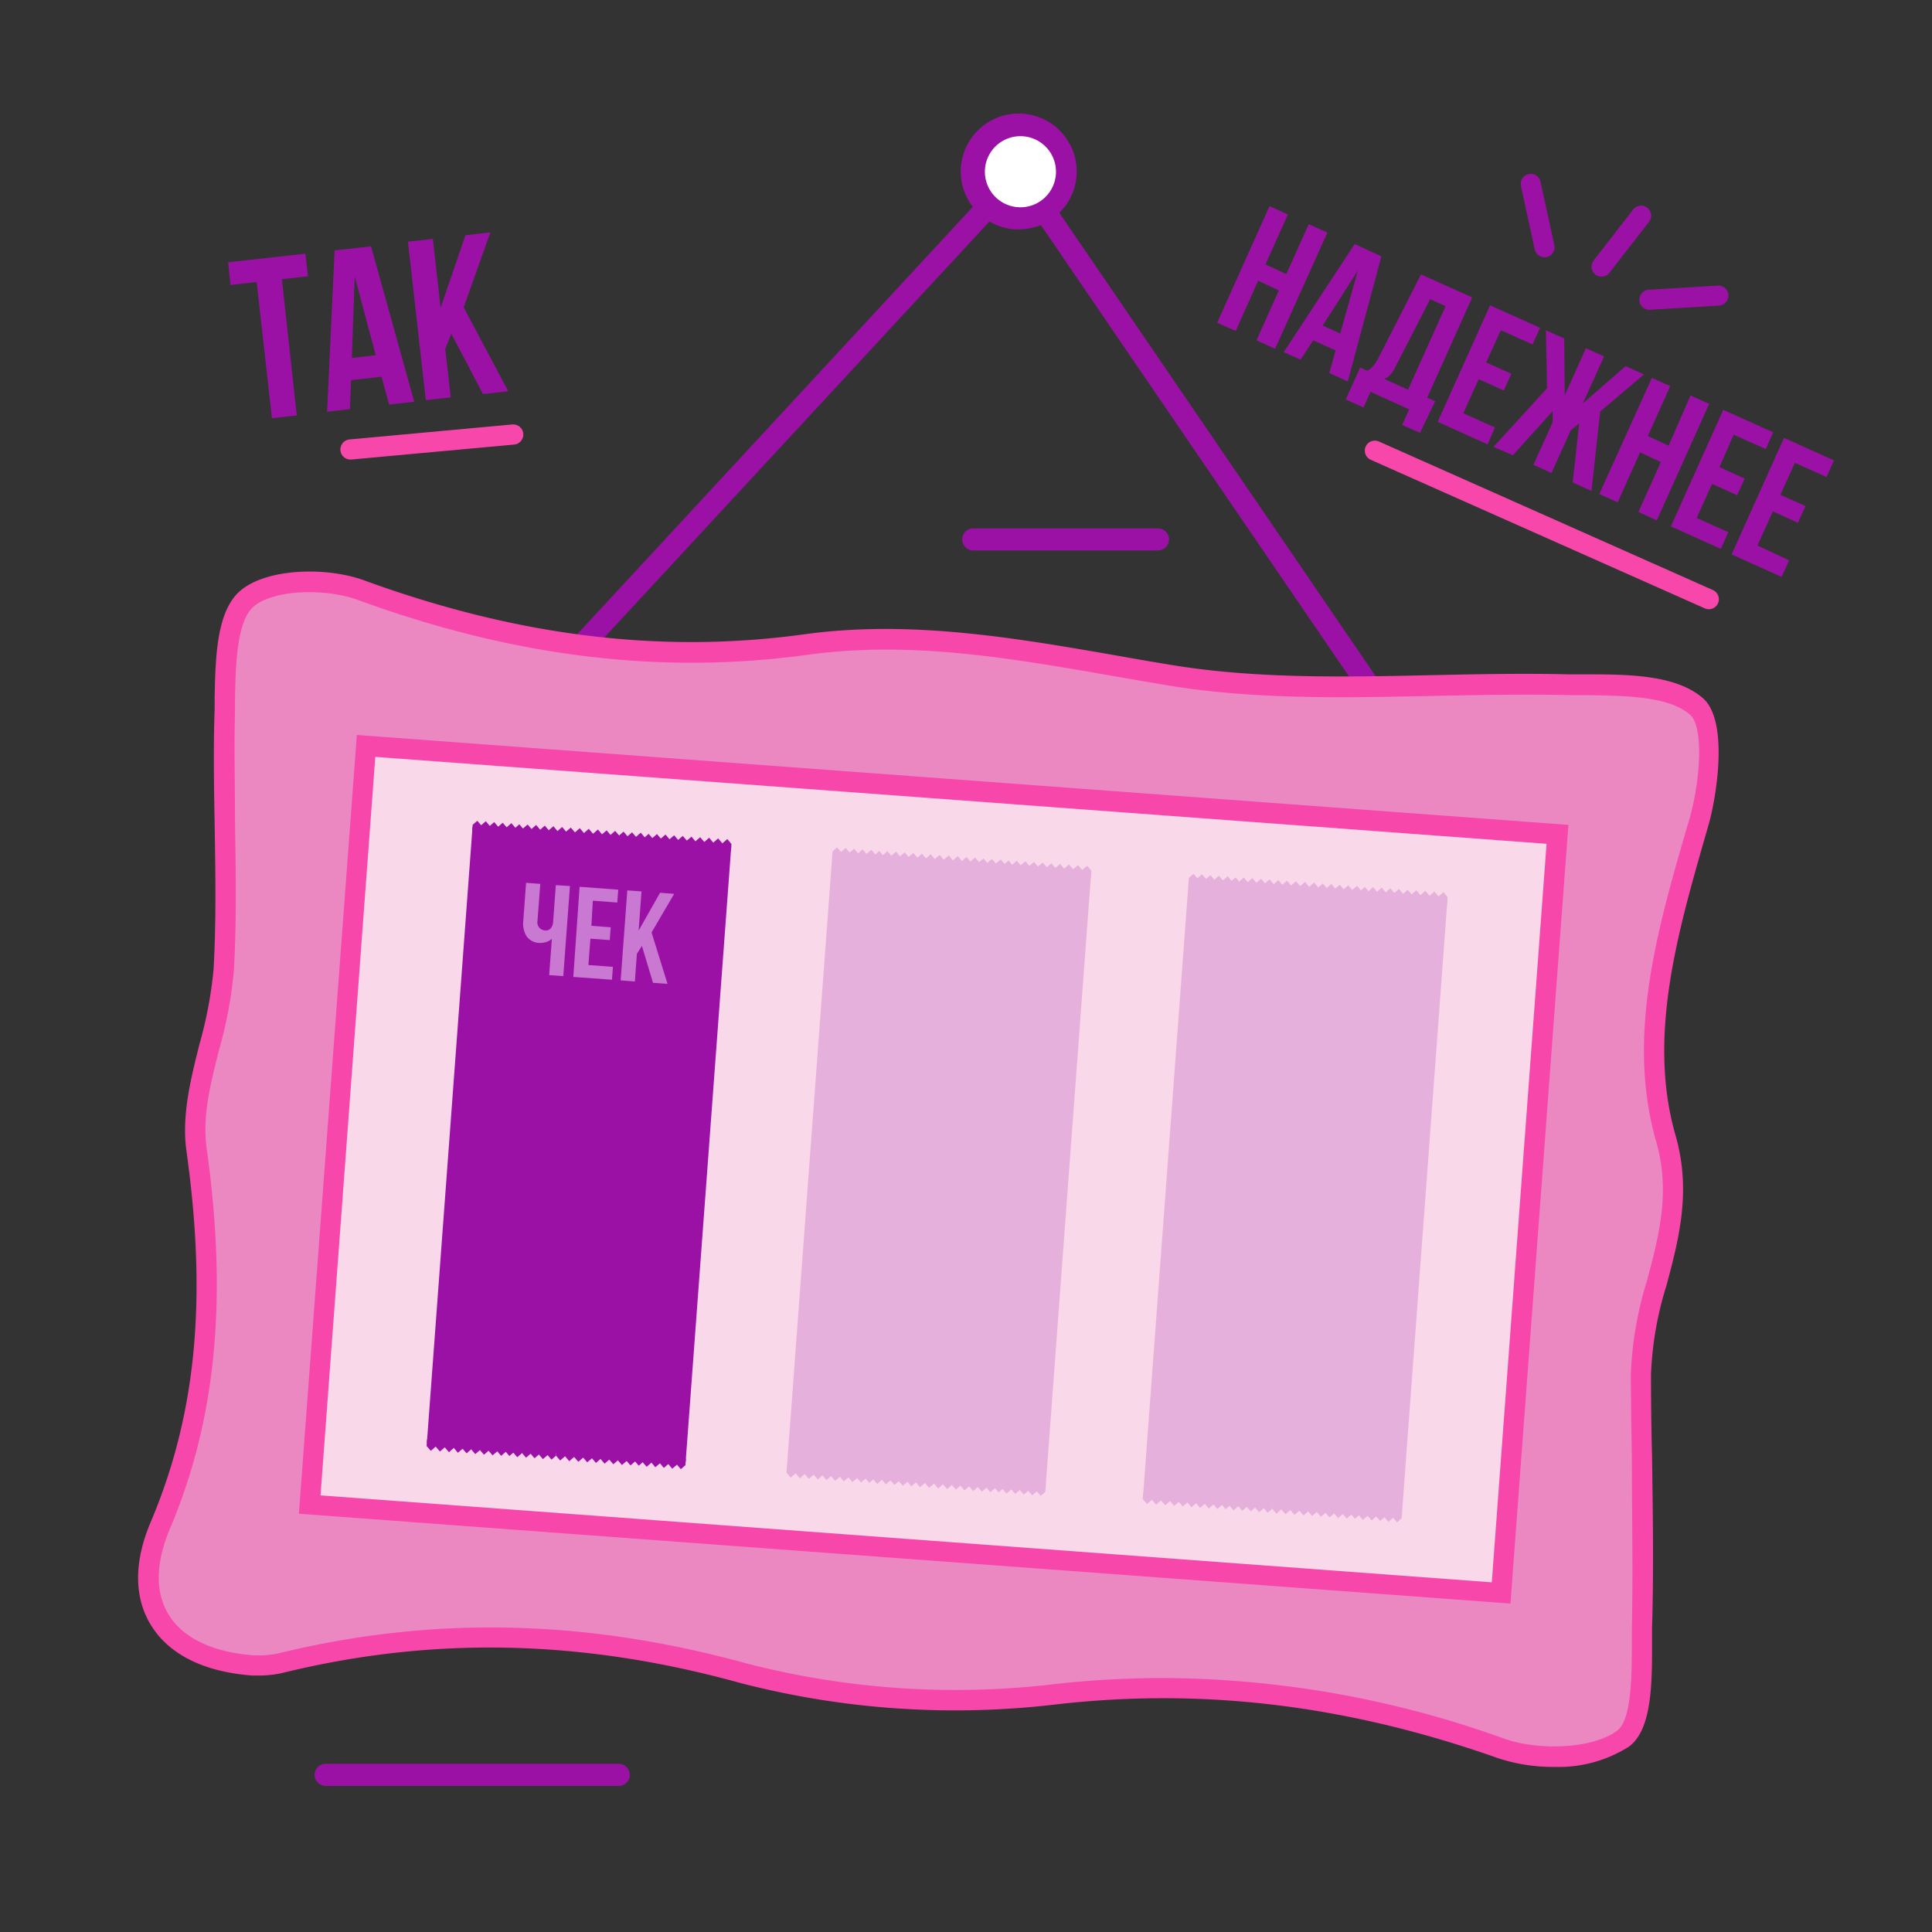 <svg id="Слой_1" data-name="Слой 1" xmlns="http://www.w3.org/2000/svg" viewBox="0 0 200 200"><rect x="0" y="0" width="200" height="200" fill="#333333" stroke="none"/><title>icon-3</title><rect x="31.88" y="74.09" width="135.07" height="91.83" rx="3.02" ry="3.02" transform="translate(9.15 -7.02) rotate(4.24)" style="fill:#f8d8e9"/><path d="M160.58,171.79l-.31,0L31.6,162.23a4.24,4.24,0,0,1-3.92-4.54L34,72.14a4.23,4.23,0,0,1,4.54-3.91l128.67,9.54a4.23,4.23,0,0,1,3.91,4.54l-6.34,85.55A4.26,4.26,0,0,1,160.58,171.79Zm-.13-2.44a1.78,1.78,0,0,0,1.93-1.67l6.35-85.55a1.79,1.79,0,0,0-.44-1.31,1.74,1.74,0,0,0-1.23-.62L38.39,70.65a1.84,1.84,0,0,0-1.94,1.67l-6.34,85.55a1.78,1.78,0,0,0,.43,1.31,1.83,1.83,0,0,0,1.24.63Z" style="fill:#f747ab"/><circle cx="105.49" cy="17.78" r="4.82" style="fill:#fff"/><path d="M105.5,23.74h-.45a6,6,0,1,1,6.39-5.51h0A6,6,0,0,1,105.5,23.74Zm0-9.64a3.68,3.68,0,1,0,.27,0Z" style="fill:#9c11a5"/><rect x="49.98" y="43.21" width="62.07" height="2.29" transform="translate(-6.57 73.69) rotate(-47.21)" style="fill:#9c11a5"/><rect x="124.63" y="16.64" width="2.29" height="62.07" transform="translate(-4.98 79.21) rotate(-34.32)" style="fill:#9c11a5"/><path d="M26.19,172.4c-9.23-.68-13-6.5-9.64-14.47,5.32-12.64,5.64-25.47,3.75-38.93-.83-6,2.47-12.35,2.82-18.6.51-9-.17-18,.09-27,.11-4,0-9.43,2.33-11.42s8.25-2.17,11.77-.88c15,5.48,30.09,7.84,46.08,5.63,12.62-1.74,25,1.06,37.52,3.15,13.51,2.26,27.65.65,41.5,1,4.54.12,10.25-.26,13.16,2.23,2.09,1.79,1.37,8.25.24,12.14-3.13,10.76-6.46,21.9-3.4,32.62,2.63,9.17-2.63,16.3-2.57,24.5.06,8.72.34,17.45.15,26.17-.09,4,.28,9.83-2,11.48-3,2.15-8.8,2.3-12.58,1-15-5.32-30-7.46-46.11-5.63a87.36,87.36,0,0,1-32.43-2.18c-16.21-4.49-31.9-5-48-1A13.24,13.24,0,0,1,26.19,172.4Zm11.7-95.17-5.83,78.54,123.34,9.14,5.82-78.53Z" style="fill:#eb88c1"/><path d="M160.9,182.91a18.17,18.17,0,0,1-5.84-.91c-15.51-5.48-30.45-7.3-45.65-5.57a88.6,88.6,0,0,1-32.82-2.22c-16.34-4.52-31.86-4.85-47.47-1a11.08,11.08,0,0,1-2.44.24l-.4,0h-.16c-5-.37-8.64-2.18-10.5-5.23-1.76-2.87-1.77-6.57,0-10.7,4.7-11.15,5.83-23,3.68-38.38-.51-3.65.44-7.43,1.36-11.09a43.18,43.18,0,0,0,1.45-7.71c.28-5,.19-10.07.11-15-.07-3.92-.14-8,0-12l0-1.2c.09-4.17.2-8.89,2.67-11,2.8-2.36,9-2.46,12.81-1.06,15.87,5.79,30.77,7.62,45.58,5.58,11-1.52,22,.4,32.59,2.25q2.61.47,5.24.9c8.84,1.48,18.16,1.28,27.18,1.08,4.65-.1,9.47-.2,14.18-.08.67,0,1.37,0,2.08,0,4.2,0,9,.09,11.73,2.46s1.39,10.39.56,13.22l-.15.52c-3,10.46-6.18,21.27-3.24,31.52,1.66,5.79.34,10.75-.94,15.55a35.15,35.15,0,0,0-1.6,9.23q0,4.23.11,8.45c.08,5.82.18,11.83,0,17.76,0,.58,0,1.2,0,1.85,0,4.09-.05,8.73-2.41,10.45A13.6,13.6,0,0,1,160.9,182.91Zm-40.45-9.2A105.06,105.06,0,0,1,155.76,180c3.33,1.18,8.92,1.13,11.62-.82,1.51-1.1,1.53-5.53,1.55-8.77,0-.66,0-1.29,0-1.89.13-5.88,0-11.88,0-17.67q-.08-4.24-.11-8.47a37.24,37.24,0,0,1,1.67-9.78c1.26-4.74,2.45-9.21.95-14.45-3.1-10.83.12-21.93,3.24-32.67l.16-.52c1.22-4.21,1.55-9.79.08-11-2.19-1.88-6.54-1.92-10.39-2-.72,0-1.43,0-2.11,0-4.67-.12-9.46,0-14.09.08-9.11.2-18.53.4-27.57-1.11q-2.62-.44-5.25-.9c-10.93-1.91-21.25-3.72-31.95-2.24C68.38,69.86,53.15,68,37,62.09c-3.2-1.17-8.59-1.12-10.74.7-1.76,1.49-1.86,6.08-1.93,9.44l0,1.21c-.11,3.94,0,8,0,11.86.08,5,.17,10.11-.12,15.16a43.93,43.93,0,0,1-1.5,8.1c-.92,3.62-1.78,7-1.32,10.29,2.18,15.57,1,28.11-3.83,39.48-1.46,3.48-1.5,6.53-.11,8.8,1.49,2.44,4.53,3.9,8.8,4.23l.45,0a9.05,9.05,0,0,0,2-.18c16-3.92,31.84-3.58,48.52,1a86.56,86.56,0,0,0,32,2.15A101.64,101.64,0,0,1,120.45,173.71ZM156.36,166l-125.42-9.3,6-80.62,125.42,9.31ZM33.18,154.8l121.25,9,5.67-76.45-121.25-9Z" style="fill:#f747ab"/><rect x="46.51" y="86.52" width="26.86" height="63.94" transform="translate(8.93 -4.11) rotate(4.24)" style="fill:#9c11a5"/><polygon points="48.93 85.38 49.41 84.97 49.81 85.43 50.29 85.01 50.7 85.5 51.16 85.1 51.57 85.58 52.04 85.17 52.45 85.64 52.94 85.21 53.35 85.69 53.76 85.33 54.14 85.77 54.62 85.35 55.02 85.82 55.5 85.4 55.92 85.89 56.4 85.47 56.81 85.95 57.29 85.53 57.71 86.03 58.19 85.61 58.6 86.09 59.09 85.67 59.52 86.17 60.02 85.73 60.45 86.24 60.95 85.8 61.39 86.31 61.9 85.87 62.33 86.38 62.28 87.05 48.88 86.06 48.93 85.38" style="fill:#9c11a5"/><polygon points="62.32 86.37 62.8 85.96 63.2 86.43 63.68 86.01 64.09 86.49 64.55 86.09 64.96 86.57 65.43 86.16 65.84 86.63 66.33 86.2 66.74 86.68 67.15 86.32 67.53 86.76 68.01 86.34 68.41 86.81 68.89 86.39 69.31 86.88 69.79 86.47 70.2 86.95 70.68 86.53 71.1 87.02 71.58 86.61 71.99 87.09 72.48 86.67 72.91 87.16 73.41 86.72 73.84 87.23 74.34 86.79 74.78 87.3 75.29 86.86 75.72 87.37 75.67 88.05 62.27 87.05 62.32 86.37" style="fill:#9c11a5"/><polygon points="70.95 151.68 70.48 152.09 70.08 151.62 69.59 152.04 69.18 151.56 68.72 151.96 68.32 151.48 67.84 151.89 67.44 151.41 66.94 151.84 66.53 151.37 66.12 151.73 65.75 151.29 65.27 151.7 64.87 151.24 64.38 151.66 63.96 151.17 63.49 151.58 63.07 151.1 62.59 151.52 62.17 151.03 61.69 151.44 61.28 150.96 60.79 151.38 60.37 150.89 59.87 151.32 59.43 150.82 58.93 151.26 58.49 150.75 57.99 151.19 57.55 150.68 57.6 150 71 151 70.95 151.68" style="fill:#9c11a5"/><polygon points="57.56 150.69 57.09 151.1 56.69 150.63 56.2 151.05 55.79 150.57 55.33 150.96 54.93 150.49 54.45 150.9 54.05 150.42 53.55 150.85 53.14 150.38 52.73 150.73 52.36 150.29 51.88 150.71 51.48 150.24 50.99 150.66 50.58 150.18 50.1 150.59 49.68 150.11 49.2 150.53 48.78 150.03 48.3 150.45 47.89 149.97 47.4 150.39 46.98 149.89 46.48 150.33 46.04 149.83 45.54 150.26 45.1 149.75 44.6 150.19 44.16 149.69 44.21 149.01 57.61 150 57.56 150.69" style="fill:#9c11a5"/><g style="opacity:0.2"><rect x="83.77" y="89.28" width="26.86" height="63.94" transform="translate(9.23 -6.86) rotate(4.24)" style="fill:#9c11a5"/><polygon points="86.19 88.14 86.66 87.73 87.06 88.2 87.55 87.78 87.96 88.26 88.42 87.86 88.82 88.34 89.29 87.93 89.7 88.4 90.2 87.97 90.61 88.45 91.02 88.09 91.39 88.53 91.87 88.11 92.27 88.58 92.76 88.16 93.17 88.65 93.65 88.23 94.06 88.72 94.55 88.3 94.97 88.79 95.45 88.38 95.86 88.86 96.35 88.43 96.77 88.93 97.27 88.5 97.7 89 98.21 88.56 98.64 89.07 99.15 88.63 99.59 89.14 99.54 89.82 86.14 88.82 86.19 88.14" style="fill:#9c11a5"/><polygon points="99.58 89.13 100.05 88.72 100.45 89.19 100.94 88.77 101.35 89.25 101.81 88.86 102.21 89.33 102.68 88.92 103.09 89.4 103.59 88.97 104 89.44 104.41 89.08 104.78 89.52 105.26 89.11 105.66 89.58 106.15 89.16 106.56 89.64 107.04 89.23 107.45 89.71 107.94 89.29 108.36 89.78 108.84 89.37 109.25 89.85 109.74 89.43 110.16 89.92 110.66 89.49 111.09 89.99 111.6 89.55 112.03 90.06 112.54 89.62 112.98 90.13 112.93 90.81 99.53 89.81 99.58 89.13" style="fill:#9c11a5"/><polygon points="108.21 154.44 107.73 154.85 107.33 154.38 106.85 154.8 106.44 154.32 105.98 154.72 105.57 154.24 105.1 154.65 104.69 154.18 104.19 154.61 103.79 154.13 103.38 154.49 103 154.05 102.52 154.47 102.12 154 101.64 154.42 101.22 153.93 100.74 154.35 100.33 153.86 99.85 154.28 99.42 153.79 98.95 154.2 98.53 153.72 98.05 154.15 97.62 153.65 97.12 154.09 96.69 153.58 96.18 154.02 95.75 153.51 95.24 153.95 94.81 153.44 94.86 152.76 108.26 153.76 108.21 154.44" style="fill:#9c11a5"/><polygon points="94.82 153.45 94.34 153.86 93.94 153.39 93.46 153.81 93.05 153.33 92.59 153.72 92.18 153.25 91.71 153.66 91.3 153.18 90.81 153.62 90.4 153.14 89.99 153.5 89.61 153.06 89.13 153.47 88.73 153 88.25 153.43 87.83 152.94 87.35 153.35 86.94 152.87 86.46 153.29 86.03 152.8 85.56 153.21 85.14 152.73 84.66 153.15 84.23 152.66 83.73 153.09 83.3 152.59 82.8 153.03 82.36 152.52 81.85 152.96 81.42 152.45 81.47 151.77 94.87 152.76 94.82 153.45" style="fill:#9c11a5"/></g><g style="opacity:0.2"><rect x="120.65" y="92.02" width="26.86" height="63.94" transform="translate(9.54 -9.58) rotate(4.24)" style="fill:#9c11a5"/><polygon points="123.07 90.88 123.55 90.46 123.95 90.93 124.43 90.51 124.85 90.99 125.3 90.6 125.71 91.07 126.18 90.66 126.59 91.14 127.09 90.71 127.49 91.18 127.91 90.83 128.28 91.27 128.76 90.85 129.16 91.32 129.65 90.9 130.06 91.39 130.54 90.97 130.95 91.45 131.43 91.03 131.86 91.53 132.33 91.11 132.75 91.59 133.23 91.17 133.66 91.67 134.16 91.23 134.59 91.73 135.1 91.3 135.53 91.81 136.04 91.36 136.47 91.87 136.42 92.55 123.02 91.56 123.07 90.88" style="fill:#9c11a5"/><polygon points="136.46 91.87 136.94 91.46 137.34 91.93 137.82 91.51 138.24 91.99 138.69 91.59 139.1 92.07 139.57 91.66 139.98 92.13 140.48 91.7 140.88 92.18 141.29 91.82 141.67 92.26 142.15 91.84 142.55 92.31 143.03 91.89 143.45 92.38 143.93 91.96 144.34 92.44 144.82 92.03 145.25 92.52 145.72 92.11 146.14 92.59 146.62 92.16 147.05 92.66 147.55 92.22 147.98 92.73 148.49 92.29 148.92 92.8 149.43 92.36 149.86 92.87 149.81 93.54 136.41 92.55 136.46 91.87" style="fill:#9c11a5"/><polygon points="145.09 157.18 144.62 157.59 144.22 157.12 143.73 157.54 143.32 157.06 142.87 157.45 142.46 156.98 141.99 157.39 141.58 156.91 141.08 157.34 140.68 156.87 140.26 157.22 139.89 156.79 139.41 157.2 139.01 156.73 138.52 157.15 138.11 156.67 137.63 157.08 137.22 156.6 136.74 157.02 136.31 156.52 135.83 156.94 135.42 156.46 134.94 156.88 134.51 156.38 134.01 156.82 133.58 156.32 133.07 156.75 132.64 156.25 132.13 156.69 131.69 156.18 131.74 155.5 145.15 156.49 145.09 157.18" style="fill:#9c11a5"/><polygon points="131.71 156.18 131.23 156.6 130.83 156.13 130.34 156.55 129.93 156.06 129.48 156.46 129.07 155.99 128.6 156.4 128.19 155.92 127.69 156.35 127.28 155.87 126.87 156.23 126.5 155.79 126.02 156.21 125.62 155.74 125.13 156.16 124.72 155.67 124.24 156.09 123.83 155.61 123.34 156.03 122.92 155.53 122.44 155.95 122.03 155.47 121.55 155.89 121.12 155.39 120.62 155.83 120.19 155.32 119.68 155.76 119.25 155.25 118.74 155.69 118.3 155.19 118.35 154.51 131.75 155.5 131.71 156.18" style="fill:#9c11a5"/></g><path d="M59,91.72l-.69,9.33-1.46-.11.28-3.76a1.51,1.51,0,0,1-.63.35,2,2,0,0,1-.67.08,1.67,1.67,0,0,1-1.32-.69,2.51,2.51,0,0,1-.34-1.59l.29-3.94,1.47.11-.29,3.82a.84.84,0,0,0,.79,1,.66.66,0,0,0,.57-.21,1.09,1.09,0,0,0,.26-.69l.28-3.79Z" style="fill:#ca79d3"/><path d="M61.22,95.84l2,.15-.1,1.33-2-.15-.21,2.73,2.54.19-.1,1.33-4-.29L60,91.8l4,.3-.1,1.33-2.53-.19Z" style="fill:#ca79d3"/><path d="M66.45,97.92l-.52.82-.21,2.86-1.47-.11.69-9.32,1.47.11-.3,4.06,2.22-3.92,1.46.11-2.34,4,1.65,5.32-1.5-.11Z" style="fill:#ca79d3"/><line x1="176.9" y1="62.03" x2="142.32" y2="46.65" style="fill:#eb88c1;stroke:#f747ab;stroke-linecap:round;stroke-linejoin:round;stroke-width:2.073px"/><line x1="36.28" y1="46.53" x2="53.13" y2="44.98" style="fill:#eb88c1;stroke:#f747ab;stroke-linecap:round;stroke-linejoin:round;stroke-width:2.089px"/><line x1="33.71" y1="183.73" x2="64.05" y2="183.73" style="fill:none;stroke:#9c11a5;stroke-linecap:round;stroke-linejoin:round;stroke-width:2.286px"/><line x1="100.75" y1="55.84" x2="119.87" y2="55.84" style="fill:none;stroke:#9c11a5;stroke-linecap:round;stroke-linejoin:round;stroke-width:2.286px"/><path d="M23.61,27.15l8-.89.27,2.34-2.7.3L30.72,43l-2.57.29L26.57,29.19l-2.7.31Z" style="fill:#9c11a5"/><path d="M42.88,41.59l-2.6.29L39.5,39l-3.16.35-.11,3-2.37.27.78-16.7,3.77-.42Zm-6.46-4.54,2.48-.28-2.18-8.15Z" style="fill:#9c11a5"/><path d="M46.72,34.54l-.63,1.59.57,5-2.58.29-1.85-16.4,2.58-.29.8,7.14,2.57-7.52,2.58-.29L48,31.81l4.61,8.69L50,40.79Z" style="fill:#9c11a5"/><path d="M127.92,34.26,126,33.41l5.42-12.07,1.9.86L131,27.37l2.16,1,2.32-5.16,1.93.86L132,36.1l-1.93-.87,2.32-5.17-2.15-1Z" style="fill:#9c11a5"/><path d="M139.52,39.48l-1.91-.86.65-2.34-2.32-1.05-1.31,2-1.74-.78,7.35-11.19L143,26.54Zm-2.6-5.78,1.82.83L140.57,28Z" style="fill:#9c11a5"/><path d="M145.15,44l.73-1.62-4-1.82-.73,1.62-1.84-.83,1.49-3.3.74.33a2.14,2.14,0,0,0,.63-.52,4.91,4.91,0,0,0,.54-.84l4.39-8.61,5.3,2.38-4.66,10.38.83.37L147,44.8Zm-.62-6.18a4,4,0,0,1-.63,1,1.44,1.44,0,0,1-.62.4l2.48,1.12,3.89-8.65-1.6-.72Z" style="fill:#9c11a5"/><path d="M153.84,37.52l2.61,1.17-.78,1.73-2.6-1.17-1.59,3.53,3.27,1.47L154,46l-5.17-2.33,5.42-12.06,5.17,2.32-.77,1.73-3.28-1.48Z" style="fill:#9c11a5"/><path d="M163.85,41.77l4.43-3.87,1.9.86-4.53,3.84-.9,8.22-1.95-.88.68-6.11-.87.7-2,4.43-1.87-.84,2-4.43,0-1.14-4.13,4.58-2-.87,5.54-6.07-.12-6,1.9.85.05,5.89,2.19-4.88,1.88.85Z" style="fill:#9c11a5"/><path d="M167.46,52l-1.9-.86L171,39.12l1.9.85-2.32,5.17,2.15,1L175,40.94l1.93.87-5.42,12.06L169.61,53l2.32-5.17-2.15-1Z" style="fill:#9c11a5"/><path d="M178,48.36l2.61,1.18-.78,1.72-2.6-1.17-1.59,3.53,3.27,1.47-.77,1.73-5.17-2.33,5.42-12.06,5.17,2.32-.77,1.73L179.46,45Z" style="fill:#9c11a5"/><path d="M184.3,51.22l2.6,1.17-.78,1.72-2.6-1.17-1.59,3.53L185.21,58l-.78,1.72-5.17-2.33,5.42-12.06,5.17,2.33-.77,1.72-3.27-1.47Z" style="fill:#9c11a5"/><line x1="159.89" y1="25.6" x2="158.46" y2="19.03" style="fill:none;stroke:#9c11a5;stroke-linecap:round;stroke-linejoin:round;stroke-width:2.073px"/><line x1="165.79" y1="27.6" x2="169.89" y2="22.32" style="fill:none;stroke:#9c11a5;stroke-linecap:round;stroke-linejoin:round;stroke-width:2.073px"/><line x1="170.74" y1="31.03" x2="177.89" y2="30.6" style="fill:none;stroke:#9c11a5;stroke-linecap:round;stroke-linejoin:round;stroke-width:2.073px"/></svg>